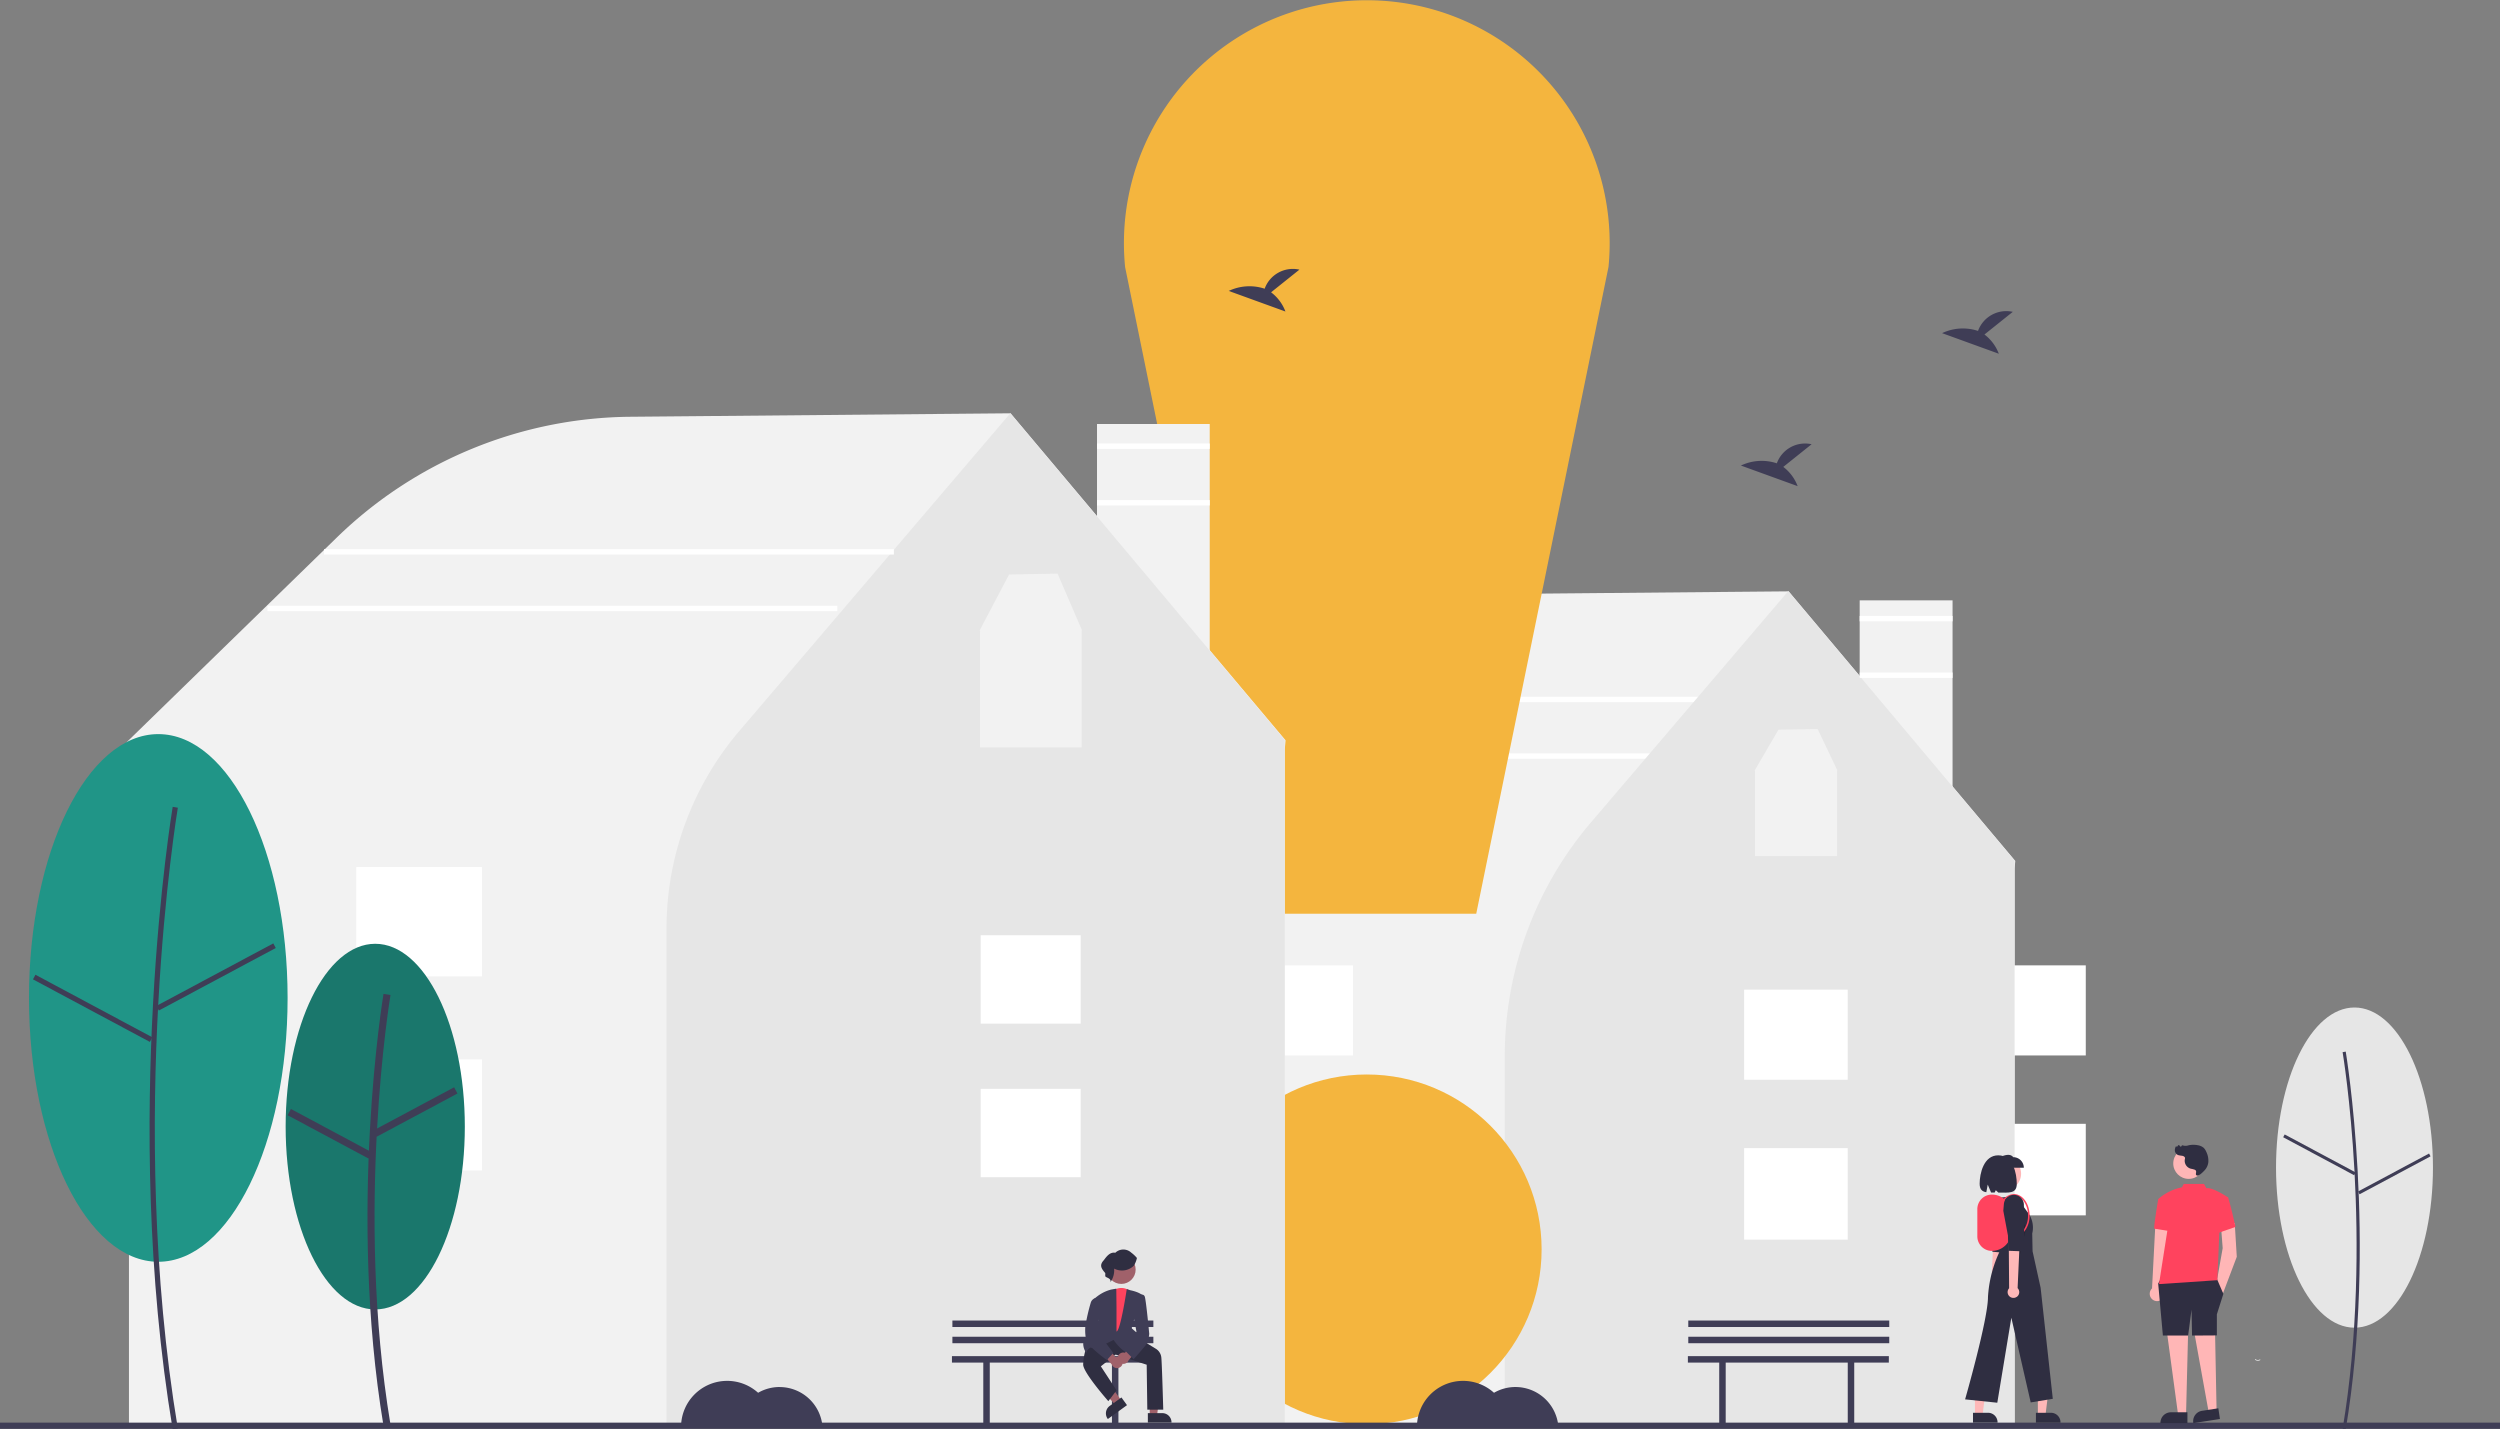 <svg xmlns="http://www.w3.org/2000/svg" width="212.519" height="121.508" viewBox="0 0 212.519 121.508">
  <rect x="0" y="0" width="212.519" height="121.508" fill="#808080" stroke="none"/>
  <g id="undraw_our_neighborhood_ya1h_1_" data-name="undraw_our_neighborhood_ya1h (1)" transform="translate(0 22.894)">
    <path id="Path_3385" data-name="Path 3385" d="M609.922,425.245h-80.99V377.72l-.372-.239,13.146-12.8a35.916,35.916,0,0,1,24.84-10.23l24.167-.221.035.041,19.23,22.877-.057.633Z" transform="translate(-438.663 -326.855)" fill="#f2f2f2"/>
    <rect id="Rectangle_2542" data-name="Rectangle 2542" width="48.438" height="0.458" transform="translate(105.522 36.337)" fill="#fff"/>
    <rect id="Rectangle_2543" data-name="Rectangle 2543" width="48.438" height="0.458" transform="translate(100.712 41.147)" fill="#fff"/>
    <rect id="Rectangle_371" data-name="Rectangle 371" width="8.805" height="7.782" transform="translate(168.502 72.639)" fill="#fff"/>
    <rect id="Rectangle_372" data-name="Rectangle 372" width="8.805" height="7.659" transform="translate(168.502 59.169)" fill="#fff"/>
    <rect id="Rectangle_2544" data-name="Rectangle 2544" width="7.895" height="27.326" transform="translate(158.087 28.14)" fill="#f2f2f2"/>
    <path id="Path_3386" data-name="Path 3386" d="M737.891,425.2H694.549V393.7a30.644,30.644,0,0,1,7.323-19.869l16.778-19.67,19.241,22.906Z" transform="translate(-566.633 -326.809)" fill="#e6e6e6"/>
    <rect id="Rectangle_374" data-name="Rectangle 374" width="8.805" height="7.782" transform="translate(148.265 74.704)" fill="#fff"/>
    <rect id="Rectangle_375" data-name="Rectangle 375" width="8.805" height="7.659" transform="translate(148.265 61.234)" fill="#fff"/>
    <rect id="Rectangle_378" data-name="Rectangle 378" width="8.805" height="7.782" transform="translate(106.208 72.639)" fill="#fff"/>
    <g id="Group_11078" data-name="Group 11078" transform="translate(-1830.803 -403.741)">
      <circle id="Ellipse_34" data-name="Ellipse 34" cx="14.864" cy="14.864" r="14.864" transform="translate(1932.124 472.187)" fill="#f4b53e"/>
      <path id="Path_3408" data-name="Path 3408" d="M409.956,400.584H391.345l-11.236-54.963A20.646,20.646,0,1,1,421.2,345.6Z" transform="translate(1546.338 57.938)" fill="#f4b53e"/>
    </g>
    <rect id="Rectangle_379" data-name="Rectangle 379" width="8.805" height="7.659" transform="translate(106.208 59.169)" fill="#fff"/>
    <rect id="Rectangle_2545" data-name="Rectangle 2545" width="9.581" height="33.167" transform="translate(93.254 13.149)" fill="#f2f2f2"/>
    <path id="Path_3387" data-name="Path 3387" d="M280.73,374.315H182.477v-57.67l-.437-.281.1-.1,17.946-17.48a36.241,36.241,0,0,1,25.066-10.324l32.272-.295.035.041L280.8,315.964l-.067.759Z" transform="translate(-171.515 -275.926)" fill="#f2f2f2"/>
    <path id="Path_3388" data-name="Path 3388" d="M436,374.3H383.444V331.957a25.913,25.913,0,0,1,6.192-16.8l23.035-27.006L436,315.922Z" transform="translate(-326.786 -275.914)" fill="#e6e6e6"/>
    <rect id="Rectangle_381" data-name="Rectangle 381" width="8.499" height="7.512" transform="translate(83.367 69.666)" fill="#fff"/>
    <rect id="Rectangle_381-2" data-name="Rectangle 381" width="8.499" height="7.512" transform="translate(83.367 56.61)" fill="#fff"/>
    <rect id="Rectangle_385" data-name="Rectangle 385" width="10.687" height="9.446" transform="translate(30.284 67.16)" fill="#fff"/>
    <rect id="Rectangle_386" data-name="Rectangle 386" width="10.687" height="9.296" transform="translate(30.284 50.81)" fill="#fff"/>
    <rect id="Rectangle_387" data-name="Rectangle 387" width="212.519" height="0.523" transform="translate(0 98.041)" fill="#3f3d56"/>
    <ellipse id="Ellipse_519" data-name="Ellipse 519" cx="7.616" cy="15.541" rx="7.616" ry="15.541" transform="translate(24.282 57.335)" fill="#1a776c"/>
    <path id="Path_2702" data-name="Path 2702" d="M273.837,540.358c-3.051-18.3-.031-36.538,0-36.72l.593.1c-.031.181-3.033,18.321,0,36.521Z" transform="translate(-241.235 -442.045)" fill="#3f3d56"/>
    <rect id="Rectangle_388" data-name="Rectangle 388" width="7.811" height="0.602" transform="translate(31.716 73.217) rotate(-28.142)" fill="#3f3d56"/>
    <rect id="Rectangle_389" data-name="Rectangle 389" width="0.602" height="7.811" transform="translate(24.448 71.908) rotate(-61.842)" fill="#3f3d56"/>
    <ellipse id="Ellipse_520" data-name="Ellipse 520" cx="10.992" cy="22.428" rx="10.992" ry="22.428" transform="translate(2.464 39.511)" fill="#209587"/>
    <path id="Path_2703" data-name="Path 2703" d="M193.569,487.137c-4.4-26.378-.044-52.66,0-52.922l.438.074c-.044.262-4.384,26.473,0,52.775Z" transform="translate(-178.889 -388.523)" fill="#3f3d56"/>
    <rect id="Rectangle_390" data-name="Rectangle 390" width="11.272" height="0.444" transform="translate(13.293 62.618) rotate(-28.142)" fill="#3f3d56"/>
    <rect id="Rectangle_391" data-name="Rectangle 391" width="0.444" height="11.272" transform="translate(2.803 60.358) rotate(-61.842)" fill="#3f3d56"/>
    <path id="Path_2708" data-name="Path 2708" d="M785.793,301.489l2.409-1.927a2.551,2.551,0,0,0-2.955,1.622,4.1,4.1,0,0,0-3.054.189l4.821,1.75a3.647,3.647,0,0,0-1.22-1.634Z" transform="translate(-634.202 -284.692)" fill="#3f3d56"/>
    <path id="Path_2709" data-name="Path 2709" d="M595.7,236.688l2.409-1.927a2.551,2.551,0,0,0-2.955,1.622,4.105,4.105,0,0,0-3.054.189l4.821,1.75A3.648,3.648,0,0,0,595.7,236.688Z" transform="translate(-487.649 -234.734)" fill="#3f3d56"/>
    <path id="Path_2710" data-name="Path 2710" d="M860.459,252.354l2.409-1.927a2.552,2.552,0,0,0-2.955,1.622,4.105,4.105,0,0,0-3.054.189l4.821,1.75a3.648,3.648,0,0,0-1.22-1.634Z" transform="translate(-691.766 -246.812)" fill="#3f3d56"/>
    <path id="Path_2712" data-name="Path 2712" d="M397.221,647.787a3.644,3.644,0,0,0-1.825.49,3.921,3.921,0,0,0-6.551,2.913h12.027a3.662,3.662,0,0,0-3.651-3.4Z" transform="translate(-330.951 -552.774)" fill="#3f3d56"/>
    <path id="Path_2713" data-name="Path 2713" d="M670.329,647.787a3.644,3.644,0,0,0-1.825.49,3.921,3.921,0,0,0-6.551,2.913H673.98A3.662,3.662,0,0,0,670.329,647.787Z" transform="translate(-541.503 -552.774)" fill="#3f3d56"/>
    <g id="Group_204" data-name="Group 204" transform="translate(80.927 89.361)">
      <path id="Path_2714" data-name="Path 2714" d="M506.488,638.084H489.4v.551h2.664v5.235h.551v-5.235H503v5.235h.551v-5.235h2.94Z" transform="translate(-489.404 -635.057)" fill="#3f3d56"/>
      <rect id="Rectangle_400" data-name="Rectangle 400" width="17.084" height="0.551" transform="translate(0.034 1.378)" fill="#3f3d56"/>
      <rect id="Rectangle_401" data-name="Rectangle 401" width="17.084" height="0.551" transform="translate(0.034)" fill="#3f3d56"/>
    </g>
    <ellipse id="Ellipse_525" data-name="Ellipse 525" cx="6.67" cy="13.609" rx="6.67" ry="13.609" transform="translate(193.48 62.751)" fill="#e6e6e6"/>
    <path id="Path_2716" data-name="Path 2716" d="M1005.768,557.179c2.668-16.006.027-31.953,0-32.113l-.266.046c.027.159,2.66,16.063,0,32.023Z" transform="translate(-806.362 -458.565)" fill="#3f3d56"/>
    <rect id="Rectangle_406" data-name="Rectangle 406" width="0.27" height="6.842" transform="translate(194.088 73.781) rotate(-61.847)" fill="#3f3d56"/>
    <rect id="Rectangle_407" data-name="Rectangle 407" width="6.842" height="0.27" transform="translate(200.455 78.392) rotate(-28.153)" fill="#3f3d56"/>
    <g id="Group_202" data-name="Group 202" transform="translate(182.744 74.419)">
      <path id="Path_2721" data-name="Path 2721" d="M973.387,639.268a.405.405,0,0,1-.384-.02c-.029-.018-.053.03-.023.048a.455.455,0,0,0,.425.023.028.028,0,0,0,.017-.034.027.027,0,0,0-.033-.018Z" transform="translate(-964.022 -621.01)" fill="#fff"/>
      <path id="Path_2749" data-name="Path 2749" d="M934.856,595.249a.622.622,0,0,0,.171-.938l.723-5.617-1.351.057-.285,5.5a.625.625,0,0,0,.743.995Z" transform="translate(-933.918 -582.038)" fill="#ffb6b6"/>
      <path id="Path_2750" data-name="Path 2750" d="M960.214,588.691l.174,2.872-1.172,3.1-.56-.828.534-3.011-.148-1.927Z" transform="translate(-952.989 -582.036)" fill="#ffb6b6"/>
      <path id="Path_2751" data-name="Path 2751" d="M951.9,627.094l.144,7.382-.631.1-1.364-7.556Z" transform="translate(-946.356 -611.585)" fill="#ffb6b6"/>
      <path id="Path_2752" data-name="Path 2752" d="M940.265,627.7l.988,7.317h.639l.192-7.676Z" transform="translate(-938.811 -611.834)" fill="#ffb6b6"/>
      <circle id="Ellipse_528" data-name="Ellipse 528" cx="1.313" cy="1.313" r="1.313" transform="translate(1.999 0.275)" fill="#ffb6b6"/>
      <path id="Path_2754" data-name="Path 2754" d="M942.051,607.214l.551,1.288-.551,1.734v1.794l-2.11.013-.046-2.207-.284,2.207h-2.149l-.4-4.423.571-1.047Z" transform="translate(-936.344 -595.823)" fill="#2f2e41"/>
      <path id="Path_2755" data-name="Path 2755" d="M939.231,574.179l-.155.288a4.308,4.308,0,0,0-2.016,1l.908,1.855-.841,5.37,4.959-.331.176-4.135.746-2.892s-1.293-.887-1.852-.794l-.2-.359Z" transform="translate(-936.341 -570.848)" fill="#ff435e"/>
      <path id="Path_2756" data-name="Path 2756" d="M937.168,579.986l-1.274-.193s-.349,2.047-.346,2.514l1.538.245Z" transform="translate(-935.174 -575.176)" fill="#ff435e"/>
      <path id="Path_2757" data-name="Path 2757" d="M959.185,579.342l.609-.131s.235.745.623,2.5l-1.583.552Z" transform="translate(-953.127 -574.728)" fill="#ff435e"/>
      <path id="Path_2758" data-name="Path 2758" d="M940.188,659.844h-2.294v-.029a.893.893,0,0,1,.893-.893h1.4Z" transform="translate(-936.984 -636.18)" fill="#2f2e41"/>
      <path id="Path_2759" data-name="Path 2759" d="M952.295,658.351l-2.266.351,0-.029a.893.893,0,0,1,.746-1.018h0l1.384-.214Z" transform="translate(-946.327 -635.039)" fill="#2f2e41"/>
      <path id="Path_2800" data-name="Path 2800" d="M944.938,561.758a1.892,1.892,0,0,0-.309-.08.7.7,0,0,1-.537-.791.361.361,0,0,0,.019-.13c-.014-.1-.128-.16-.238-.183a2.626,2.626,0,0,1-.331-.055.447.447,0,0,1-.292-.351.651.651,0,0,1,.111-.437l.04.1a.371.371,0,0,0,.129-.169.262.262,0,0,1,.2.143c.063.033.073-.1.143-.121a.14.14,0,0,1,.088.019.8.8,0,0,0,.458-.023,1.967,1.967,0,0,1,.8,0,1.011,1.011,0,0,1,.472.212.967.967,0,0,1,.22.331,1.7,1.7,0,0,1,.178.928,1.242,1.242,0,0,1-.354.7c-.1.1-.431.458-.612.4C944.9,562.164,945.206,561.882,944.938,561.758Z" transform="translate(-941.111 -559.636)" fill="#2f2e41"/>
    </g>
    <g id="Group_203" data-name="Group 203" transform="translate(167.049 75.279)">
      <path id="Path_2809" data-name="Path 2809" d="M875.19,593.157a.447.447,0,0,0,.107-.678l.582-5.835-.971.064-.269,5.746a.45.45,0,0,0,.552.7Z" transform="translate(-872.419 -581.317)" fill="#feb8b8"/>
      <path id="Path_2810" data-name="Path 2810" d="M874.541,581.68l.255,1.935-.035,1.186,1.068.1.214-.986.118-2.611a.779.779,0,0,0-.688-.809h0a.779.779,0,0,0-.862.672Z" transform="translate(-872.446 -576.57)" fill="#2f2e41"/>
      <path id="Path_2811" data-name="Path 2811" d="M892.393,651.612h.647l.308-2.5h-.956Z" transform="translate(-886.209 -629.477)" fill="#feb8b8"/>
      <path id="Path_2812" data-name="Path 2812" d="M891.676,659.939h2.089v-.026a.813.813,0,0,0-.813-.813h-1.276Z" transform="translate(-885.656 -637.177)" fill="#2f2e41"/>
      <path id="Path_2813" data-name="Path 2813" d="M869.042,651.612h.648l.308-2.5h-.956Z" transform="translate(-868.207 -629.477)" fill="#feb8b8"/>
      <path id="Path_2814" data-name="Path 2814" d="M868.321,659.939h2.089v-.026a.813.813,0,0,0-.813-.813h-1.276Z" transform="translate(-867.651 -637.177)" fill="#2f2e41"/>
      <circle id="Ellipse_532" data-name="Ellipse 532" cx="1.405" cy="1.405" r="1.405" transform="translate(1.95 0.193)" fill="#feb8b8"/>
      <path id="Path_2815" data-name="Path 2815" d="M868.932,578.985l-.975.111h0a2.594,2.594,0,0,0-.332,2.342l.735,2.128a10.423,10.423,0,0,0-1.021,3.947c0,1.9-1.944,8.683-1.944,8.683l2.737.285,1.194-7.226,1.646,7.2,1.878-.306-1.035-9.437-.684-3.106-.029-1.512a2.116,2.116,0,0,0-.437-1.864l-.888-1.237Z" transform="translate(-865.396 -575.412)" fill="#2f2e41"/>
      <path id="Path_2816" data-name="Path 2816" d="M880.239,564.484h-2.065v-.9c.453-.18.9-.333,1.164,0a.9.9,0,0,1,.9.9Z" transform="translate(-875.247 -563.388)" fill="#2f2e41"/>
      <path id="Path_2817" data-name="Path 2817" d="M872.368,563.553c-1.234,0-1.579,1.546-1.579,2.419,0,.486.22.66.566.719l.122-.651.286.679c.1,0,.2,0,.3,0l.1-.2.216.2c.866,0,1.566.128,1.566-.74S873.643,563.553,872.368,563.553Z" transform="translate(-869.553 -563.515)" fill="#2f2e41"/>
      <path id="Path_2818" data-name="Path 2818" d="M885.646,589.837l.052-2.265.138-1.006.342,1Z" transform="translate(-881.007 -581.257)" opacity="0.2" style="mix-blend-mode: normal;isolation: isolate"/>
      <path id="Path_3389" data-name="Path 3389" d="M871.161,582.916h0a1.236,1.236,0,0,1-1.233-1.235v-2.319a1.237,1.237,0,0,1,1.233-1.234,1.668,1.668,0,0,1,1.666,1.665v1.456A1.667,1.667,0,0,1,871.161,582.916Z" transform="translate(-868.889 -574.753)" fill="#ff435e"/>
      <path id="Path_2822" data-name="Path 2822" d="M880.935,581.124a2.157,2.157,0,0,0,.462-1.381c0-1.006-.6-1.823-1.335-1.823a1.227,1.227,0,0,0-1.021.648l.111.069a1.1,1.1,0,0,1,.911-.586c.664,0,1.2.759,1.2,1.693a2.026,2.026,0,0,1-.431,1.3Z" transform="translate(-875.915 -574.591)" fill="#ff435e"/>
      <path id="Path_2823" data-name="Path 2823" d="M881.949,591.984a.49.49,0,0,0,.076-.748l.289-6.419-1.058.128.047,6.3a.493.493,0,0,0,.646.736Z" transform="translate(-877.562 -579.909)" fill="#feb8b8"/>
      <path id="Path_2824" data-name="Path 2824" d="M879.571,579.576l.394,2.1.032,1.3,1.174.044.175-1.092-.026-2.863a.854.854,0,0,0-.8-.844h0a.854.854,0,0,0-.9.786Z" transform="translate(-876.324 -574.822)" fill="#2f2e41"/>
    </g>
    <g id="Group_205" data-name="Group 205" transform="translate(143.483 89.361)">
      <path id="Path_2714-2" data-name="Path 2714-2" d="M779.594,638.084H762.51v.551h2.664v5.235h.551v-5.235H776.1v5.235h.551v-5.235h2.94Z" transform="translate(-762.51 -635.057)" fill="#3f3d56"/>
      <rect id="Rectangle_400-2" data-name="Rectangle 400-2" width="17.084" height="0.551" transform="translate(0.034 1.378)" fill="#3f3d56"/>
      <rect id="Rectangle_401-2" data-name="Rectangle 401-2" width="17.084" height="0.551" transform="translate(0.034)" fill="#3f3d56"/>
    </g>
    <circle id="Ellipse_533" data-name="Ellipse 533" cx="1.218" cy="1.218" r="1.218" transform="translate(94.103 83.813)" fill="#a0616a"/>
    <g id="Group_206" data-name="Group 206" transform="translate(92.08 83.324)">
      <path id="Path_2833" data-name="Path 2833" d="M562.78,652.029h.623l.3-2.4h-.921Z" transform="translate(-557.125 -637.917)" fill="#a0616a"/>
      <path id="Path_2834" data-name="Path 2834" d="M562.086,659.236h1.228a.783.783,0,0,1,.783.782v.025h-2.011Z" transform="translate(-556.59 -645.327)" fill="#2f2e41"/>
      <path id="Path_2835" data-name="Path 2835" d="M544.992,647.987l-.505.366-1.649-1.775.746-.539Z" transform="translate(-541.751 -635.154)" fill="#a0616a"/>
      <path id="Path_2836" data-name="Path 2836" d="M548.318,654.076l-1.629,1.179-.015-.021a.783.783,0,0,1,.175-1.093h0l.995-.72Z" transform="translate(-544.594 -640.845)" fill="#2f2e41"/>
      <path id="Path_2837" data-name="Path 2837" d="M548.991,613.01a1.191,1.191,0,0,0-1.362,0l-.489,4.083h1.47l.218-1.306.49-1.96Z" transform="translate(-545.067 -609.525)" fill="#ff435e"/>
      <path id="Path_2838" data-name="Path 2838" d="M543.489,632.687l-2.639-.862-1.258,1,1.336,2.043-.7.916-.02-.023c-.087-.1-2.124-2.426-2.118-3.086a4.963,4.963,0,0,1,.225-1.319l.662-.939.939-.276,3.109.435h.005l1.256.765a.987.987,0,0,1,.447.729c.054.485.162,4.373.164,4.412v.025h-1.355Z" transform="translate(-538.092 -622.894)" fill="#2f2e41"/>
      <path id="Path_2839" data-name="Path 2839" d="M541.825,618.546a4.147,4.147,0,0,1-1.141-1.134c-.189.1-1.565.838-1.953.649a.719.719,0,0,0-.357.412l-.012.057-.033-.048c-.006-.009-.6-.9.169-1.45a2.417,2.417,0,0,0,.914-1.07l-.382-2.022.01-.009a3.272,3.272,0,0,1,1.455-.8l.419-.074.018,1.6V616.7c.339-.043.874-3.612.874-3.612l.28.1c.072.014.885.176,1.1.5l.007.01-.739,2-.216.326v.417l1.264,1.1-.018.019c-.043.046-.975,1.014-1.517,1.014A.353.353,0,0,1,541.825,618.546Z" transform="translate(-538.101 -609.73)" fill="#3f3d56"/>
      <path id="Path_2840" data-name="Path 2840" d="M550.89,634.441a.477.477,0,0,1,.615-.4l.7-.837.612.3-1,1.168a.479.479,0,0,1-.923-.236Z" transform="translate(-547.955 -625.262)" fill="#a0616a"/>
      <path id="Path_2841" data-name="Path 2841" d="M553.058,619.851l1.1-1.479-.271-1.466.44-1.651.011,0a.568.568,0,0,1,.38-.026.256.256,0,0,1,.143.149c.109.272.372,3.046.383,3.169a3.133,3.133,0,0,1-.166.771c-.109.218-1.1,1.32-1.147,1.367l-.017.019Z" transform="translate(-549.63 -611.381)" fill="#3f3d56"/>
      <path id="Path_2842" data-name="Path 2842" d="M547.517,599.908a1.443,1.443,0,0,1-1.656.229,1.763,1.763,0,0,1-.314,1.15c.072-.289-.231-.347-.407-.454-.069-.086-.011-.214-.039-.321-.317-.372-.527-.652-.12-1.088.238-.319.524-.717.978-.633a.985.985,0,0,1,1.349-.017,2.869,2.869,0,0,1,.489.46,1.947,1.947,0,0,1-.254.638" transform="translate(-543.23 -598.514)" fill="#2f2e41"/>
      <path id="Path_2845" data-name="Path 2845" d="M546.267,636a.477.477,0,0,0-.615-.4l-.7-.837-.612.3,1,1.168a.479.479,0,0,0,.923-.236Z" transform="translate(-542.91 -626.46)" fill="#a0616a"/>
      <path id="Path_2846" data-name="Path 2846" d="M540.7,621.686a11.494,11.494,0,0,1-1.7-1.479,4.256,4.256,0,0,1-.121-1.346,15.934,15.934,0,0,1,.475-2.077.6.6,0,0,1,.777-.348l.018.007.017.007-.246,2.867,1.341,1.778-.546.6Z" transform="translate(-538.7 -612.3)" fill="#3f3d56"/>
    </g>
    <path id="Path_2700" data-name="Path 2700" d="M508.34,352.44l-2.054-4.766-4.123.073-2.5,4.751.05.063h-.018v9.882h8.641v-9.882Z" transform="translate(-416.384 -321.805)" fill="#f2f2f2"/>
    <path id="Path_2700-2" data-name="Path 2700" d="M794.31,408.832l-1.66-3.483-3.332.054-2.021,3.473.041.046h-.015v7.223h6.983v-7.223Z" transform="translate(-638.136 -366.269)" fill="#f2f2f2"/>
    <rect id="Rectangle_2546" data-name="Rectangle 2546" width="48.438" height="0.458" transform="translate(27.548 23.788)" fill="#fff"/>
    <rect id="Rectangle_2547" data-name="Rectangle 2547" width="48.438" height="0.458" transform="translate(22.738 28.598)" fill="#fff"/>
    <rect id="Rectangle_2548" data-name="Rectangle 2548" width="7.895" height="0.458" transform="translate(158.087 29.466)" fill="#fff"/>
    <rect id="Rectangle_2549" data-name="Rectangle 2549" width="7.895" height="0.458" transform="translate(158.087 34.276)" fill="#fff"/>
    <rect id="Rectangle_2550" data-name="Rectangle 2550" width="9.581" height="0.458" transform="translate(93.254 14.807)" fill="#fff"/>
    <rect id="Rectangle_2551" data-name="Rectangle 2551" width="9.581" height="0.458" transform="translate(93.254 19.617)" fill="#fff"/>
  </g>
</svg>
